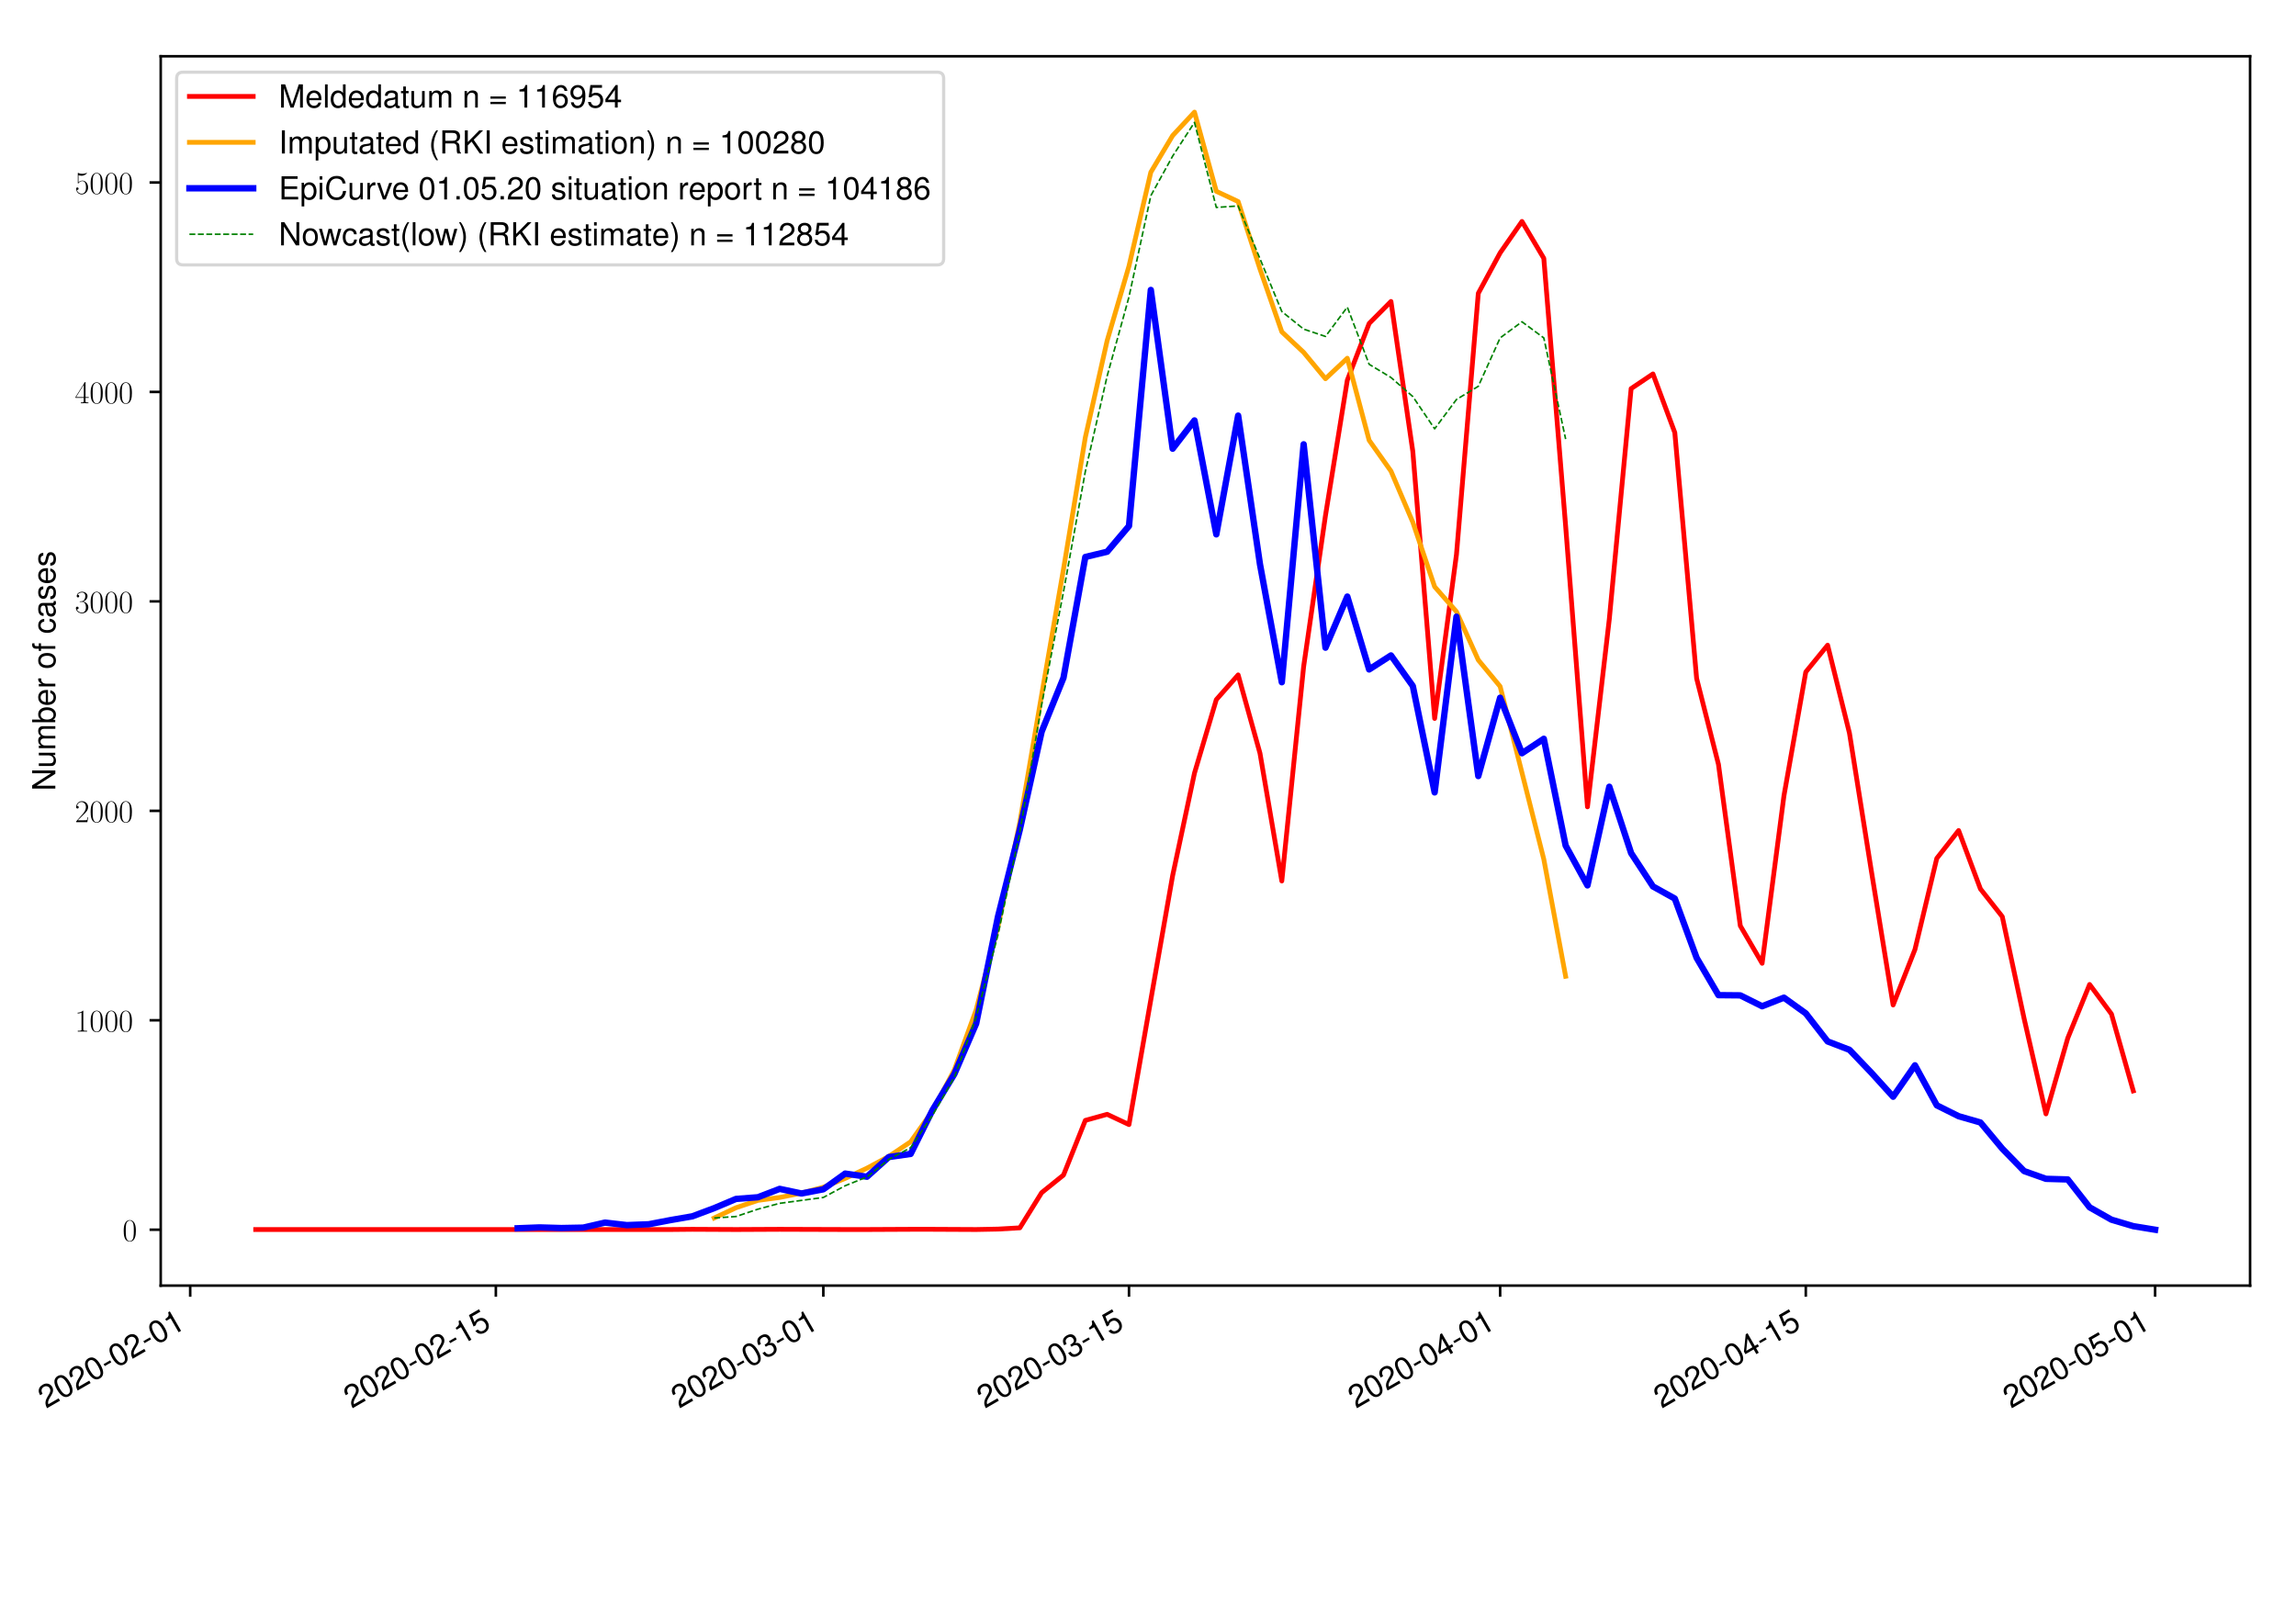 <?xml version="1.0" encoding="utf-8" standalone="no"?>
<!DOCTYPE svg PUBLIC "-//W3C//DTD SVG 1.1//EN"
  "http://www.w3.org/Graphics/SVG/1.1/DTD/svg11.dtd">
<!-- Created with matplotlib (https://matplotlib.org/) -->
<svg height="504pt" version="1.1" viewBox="0 0 720 504" width="720pt" xmlns="http://www.w3.org/2000/svg" xmlns:xlink="http://www.w3.org/1999/xlink">
 <defs>
  <style type="text/css">
*{stroke-linecap:butt;stroke-linejoin:round;}
  </style>
 </defs>
 <g id="figure_1">
  <g id="patch_1">
   <path d="M 0 504 
L 720 504 
L 720 0 
L 0 0 
z
" style="fill:#ffffff;"/>
  </g>
  <g id="axes_1">
   <g id="patch_2">
    <path d="M 50.4 403.2 
L 705.6 403.2 
L 705.6 17.64 
L 50.4 17.64 
z
" style="fill:#ffffff;"/>
   </g>
   <g id="matplotlib.axis_1">
    <g id="xtick_1">
     <g id="line2d_1">
      <defs>
       <path d="M 0 0 
L 0 3.5 
" id="m56c9449dfb" style="stroke:#000000;stroke-width:0.8;"/>
      </defs>
      <g>
       <use style="stroke:#000000;stroke-width:0.8;" x="59.643" xlink:href="#m56c9449dfb" y="403.2"/>
      </g>
     </g>
     <g id="text_1">
      <!-- 2020-02-01 -->
      <defs>
       <path d="M 50.594 8.688 
L 13.297 8.688 
C 14.203 14.5 17.406 18.203 26.094 23.328 
L 36.094 28.734 
C 46 34.141 51.094 41.453 51.094 50.172 
C 51.094 56.078 48.703 61.594 44.5 65.391 
C 40.297 69.188 35.094 71 28.406 71 
C 19.406 71 12.703 67.797 8.797 61.797 
C 6.297 57.984 5.203 53.578 5 46.359 
L 13.797 46.359 
C 14.094 51.172 14.703 54.078 15.906 56.375 
C 18.203 60.688 22.797 63.297 28.094 63.297 
C 36.094 63.297 42.094 57.578 42.094 49.969 
C 42.094 44.359 38.797 39.547 32.5 35.938 
L 23.297 30.734 
C 8.5 22.312 4.203 15.609 3.406 0 
L 50.594 0 
z
" id="Nimbus_Sans_L_Regular-50"/>
       <path d="M 27.5 71 
C 20.906 71 14.906 68.094 11.203 63.188 
C 6.594 57.016 4.297 47.547 4.297 34.484 
C 4.297 10.672 12.297 -2 27.5 -2 
C 42.5 -2 50.703 10.672 50.703 33.891 
C 50.703 47.641 48.5 56.812 43.797 63.188 
C 40.094 68.188 34.203 71 27.5 71 
z
M 27.5 63.188 
C 37 63.188 41.703 53.625 41.703 34.688 
C 41.703 14.656 37.094 5.297 27.297 5.297 
C 18 5.297 13.297 15.062 13.297 34.391 
C 13.297 53.719 18 63.188 27.5 63.188 
z
" id="Nimbus_Sans_L_Regular-48"/>
       <path d="M 28.406 31.188 
L 4.594 31.188 
L 4.594 24 
L 28.406 24 
z
" id="Nimbus_Sans_L_Regular-45"/>
       <path d="M 25.906 50.5 
L 25.906 0 
L 34.703 0 
L 34.703 70.891 
L 28.906 70.891 
C 25.797 60 23.797 58.5 10.203 56.797 
L 10.203 50.5 
z
" id="Nimbus_Sans_L_Regular-49"/>
      </defs>
      <g transform="translate(14.459 441.822)rotate(-30)scale(0.1 -0.1)">
       <use transform="scale(0.996)" xlink:href="#Nimbus_Sans_L_Regular-50"/>
       <use transform="translate(55.392 0)scale(0.996)" xlink:href="#Nimbus_Sans_L_Regular-48"/>
       <use transform="translate(110.783 0)scale(0.996)" xlink:href="#Nimbus_Sans_L_Regular-50"/>
       <use transform="translate(166.175 0)scale(0.996)" xlink:href="#Nimbus_Sans_L_Regular-48"/>
       <use transform="translate(221.567 0)scale(0.996)" xlink:href="#Nimbus_Sans_L_Regular-45"/>
       <use transform="translate(254.742 0)scale(0.996)" xlink:href="#Nimbus_Sans_L_Regular-48"/>
       <use transform="translate(310.134 0)scale(0.996)" xlink:href="#Nimbus_Sans_L_Regular-50"/>
       <use transform="translate(365.525 0)scale(0.996)" xlink:href="#Nimbus_Sans_L_Regular-45"/>
       <use transform="translate(398.701 0)scale(0.996)" xlink:href="#Nimbus_Sans_L_Regular-48"/>
       <use transform="translate(454.092 0)scale(0.996)" xlink:href="#Nimbus_Sans_L_Regular-49"/>
      </g>
     </g>
    </g>
    <g id="xtick_2">
     <g id="line2d_2">
      <g>
       <use style="stroke:#000000;stroke-width:0.8;" x="155.492" xlink:href="#m56c9449dfb" y="403.2"/>
      </g>
     </g>
     <g id="text_2">
      <!-- 2020-02-15 -->
      <defs>
       <path d="M 47.594 71 
L 11 71 
L 5.703 32.438 
L 13.797 32.438 
C 17.906 37.297 21.297 39 26.797 39 
C 36.297 39 42.297 32.531 42.297 22.094 
C 42.297 11.953 36.406 5.797 26.797 5.797 
C 19.094 5.797 14.406 9.672 12.297 17.625 
L 3.5 17.625 
C 4.703 11.859 5.703 9.078 7.797 6.484 
C 11.797 1.094 19 -2 27 -2 
C 41.297 -2 51.297 8.375 51.297 23.281 
C 51.297 37.203 42 46.797 28.406 46.797 
C 23.406 46.797 19.406 45.5 15.297 42.5 
L 18.094 62.297 
L 47.594 62.297 
z
" id="Nimbus_Sans_L_Regular-53"/>
      </defs>
      <g transform="translate(110.309 441.822)rotate(-30)scale(0.1 -0.1)">
       <use transform="scale(0.996)" xlink:href="#Nimbus_Sans_L_Regular-50"/>
       <use transform="translate(55.392 0)scale(0.996)" xlink:href="#Nimbus_Sans_L_Regular-48"/>
       <use transform="translate(110.783 0)scale(0.996)" xlink:href="#Nimbus_Sans_L_Regular-50"/>
       <use transform="translate(166.175 0)scale(0.996)" xlink:href="#Nimbus_Sans_L_Regular-48"/>
       <use transform="translate(221.567 0)scale(0.996)" xlink:href="#Nimbus_Sans_L_Regular-45"/>
       <use transform="translate(254.742 0)scale(0.996)" xlink:href="#Nimbus_Sans_L_Regular-48"/>
       <use transform="translate(310.134 0)scale(0.996)" xlink:href="#Nimbus_Sans_L_Regular-50"/>
       <use transform="translate(365.525 0)scale(0.996)" xlink:href="#Nimbus_Sans_L_Regular-45"/>
       <use transform="translate(398.701 0)scale(0.996)" xlink:href="#Nimbus_Sans_L_Regular-49"/>
       <use transform="translate(454.092 0)scale(0.996)" xlink:href="#Nimbus_Sans_L_Regular-53"/>
      </g>
     </g>
    </g>
    <g id="xtick_3">
     <g id="line2d_3">
      <g>
       <use style="stroke:#000000;stroke-width:0.8;" x="258.188" xlink:href="#m56c9449dfb" y="403.2"/>
      </g>
     </g>
     <g id="text_3">
      <!-- 2020-03-01 -->
      <defs>
       <path d="M 22.094 32.703 
L 23.203 32.703 
L 26.906 32.797 
C 36.594 32.797 41.594 28.422 41.594 19.938 
C 41.594 11.078 36.094 5.797 26.906 5.797 
C 17.297 5.797 12.594 10.578 12 20.844 
L 3.203 20.844 
C 3.594 15.156 4.594 11.469 6.297 8.281 
C 9.906 1.5 16.906 -2 26.594 -2 
C 41.203 -2 50.594 6.688 50.594 20.047 
C 50.594 29.016 47.094 34 38.594 36.891 
C 45.203 39.469 48.5 44.453 48.5 51.531 
C 48.5 63.688 40.406 71 26.906 71 
C 12.594 71 5 63.188 4.703 48.141 
L 13.5 48.141 
C 13.594 52.438 14 54.828 15.094 57.016 
C 17.094 60.906 21.5 63.297 27 63.297 
C 34.797 63.297 39.5 58.703 39.5 51.234 
C 39.5 46.25 37.703 43.266 33.797 41.672 
C 31.406 40.672 28.297 40.266 22.094 40.172 
z
" id="Nimbus_Sans_L_Regular-51"/>
      </defs>
      <g transform="translate(213.005 441.822)rotate(-30)scale(0.1 -0.1)">
       <use transform="scale(0.996)" xlink:href="#Nimbus_Sans_L_Regular-50"/>
       <use transform="translate(55.392 0)scale(0.996)" xlink:href="#Nimbus_Sans_L_Regular-48"/>
       <use transform="translate(110.783 0)scale(0.996)" xlink:href="#Nimbus_Sans_L_Regular-50"/>
       <use transform="translate(166.175 0)scale(0.996)" xlink:href="#Nimbus_Sans_L_Regular-48"/>
       <use transform="translate(221.567 0)scale(0.996)" xlink:href="#Nimbus_Sans_L_Regular-45"/>
       <use transform="translate(254.742 0)scale(0.996)" xlink:href="#Nimbus_Sans_L_Regular-48"/>
       <use transform="translate(310.134 0)scale(0.996)" xlink:href="#Nimbus_Sans_L_Regular-51"/>
       <use transform="translate(365.525 0)scale(0.996)" xlink:href="#Nimbus_Sans_L_Regular-45"/>
       <use transform="translate(398.701 0)scale(0.996)" xlink:href="#Nimbus_Sans_L_Regular-48"/>
       <use transform="translate(454.092 0)scale(0.996)" xlink:href="#Nimbus_Sans_L_Regular-49"/>
      </g>
     </g>
    </g>
    <g id="xtick_4">
     <g id="line2d_4">
      <g>
       <use style="stroke:#000000;stroke-width:0.8;" x="354.038" xlink:href="#m56c9449dfb" y="403.2"/>
      </g>
     </g>
     <g id="text_4">
      <!-- 2020-03-15 -->
      <g transform="translate(308.854 441.822)rotate(-30)scale(0.1 -0.1)">
       <use transform="scale(0.996)" xlink:href="#Nimbus_Sans_L_Regular-50"/>
       <use transform="translate(55.392 0)scale(0.996)" xlink:href="#Nimbus_Sans_L_Regular-48"/>
       <use transform="translate(110.783 0)scale(0.996)" xlink:href="#Nimbus_Sans_L_Regular-50"/>
       <use transform="translate(166.175 0)scale(0.996)" xlink:href="#Nimbus_Sans_L_Regular-48"/>
       <use transform="translate(221.567 0)scale(0.996)" xlink:href="#Nimbus_Sans_L_Regular-45"/>
       <use transform="translate(254.742 0)scale(0.996)" xlink:href="#Nimbus_Sans_L_Regular-48"/>
       <use transform="translate(310.134 0)scale(0.996)" xlink:href="#Nimbus_Sans_L_Regular-51"/>
       <use transform="translate(365.525 0)scale(0.996)" xlink:href="#Nimbus_Sans_L_Regular-45"/>
       <use transform="translate(398.701 0)scale(0.996)" xlink:href="#Nimbus_Sans_L_Regular-49"/>
       <use transform="translate(454.092 0)scale(0.996)" xlink:href="#Nimbus_Sans_L_Regular-53"/>
      </g>
     </g>
    </g>
    <g id="xtick_5">
     <g id="line2d_5">
      <g>
       <use style="stroke:#000000;stroke-width:0.8;" x="470.426" xlink:href="#m56c9449dfb" y="403.2"/>
      </g>
     </g>
     <g id="text_5">
      <!-- 2020-04-01 -->
      <defs>
       <path d="M 32.703 17 
L 32.703 0 
L 41.5 0 
L 41.5 17 
L 52 17 
L 52 24.891 
L 41.5 24.891 
L 41.5 70.891 
L 35 70.891 
L 2.797 26.297 
L 2.797 17 
z
M 32.703 24.891 
L 10.5 24.891 
L 32.703 55.891 
z
" id="Nimbus_Sans_L_Regular-52"/>
      </defs>
      <g transform="translate(425.243 441.822)rotate(-30)scale(0.1 -0.1)">
       <use transform="scale(0.996)" xlink:href="#Nimbus_Sans_L_Regular-50"/>
       <use transform="translate(55.392 0)scale(0.996)" xlink:href="#Nimbus_Sans_L_Regular-48"/>
       <use transform="translate(110.783 0)scale(0.996)" xlink:href="#Nimbus_Sans_L_Regular-50"/>
       <use transform="translate(166.175 0)scale(0.996)" xlink:href="#Nimbus_Sans_L_Regular-48"/>
       <use transform="translate(221.567 0)scale(0.996)" xlink:href="#Nimbus_Sans_L_Regular-45"/>
       <use transform="translate(254.742 0)scale(0.996)" xlink:href="#Nimbus_Sans_L_Regular-48"/>
       <use transform="translate(310.134 0)scale(0.996)" xlink:href="#Nimbus_Sans_L_Regular-52"/>
       <use transform="translate(365.525 0)scale(0.996)" xlink:href="#Nimbus_Sans_L_Regular-45"/>
       <use transform="translate(398.701 0)scale(0.996)" xlink:href="#Nimbus_Sans_L_Regular-48"/>
       <use transform="translate(454.092 0)scale(0.996)" xlink:href="#Nimbus_Sans_L_Regular-49"/>
      </g>
     </g>
    </g>
    <g id="xtick_6">
     <g id="line2d_6">
      <g>
       <use style="stroke:#000000;stroke-width:0.8;" x="566.276" xlink:href="#m56c9449dfb" y="403.2"/>
      </g>
     </g>
     <g id="text_6">
      <!-- 2020-04-15 -->
      <g transform="translate(521.092 441.822)rotate(-30)scale(0.1 -0.1)">
       <use transform="scale(0.996)" xlink:href="#Nimbus_Sans_L_Regular-50"/>
       <use transform="translate(55.392 0)scale(0.996)" xlink:href="#Nimbus_Sans_L_Regular-48"/>
       <use transform="translate(110.783 0)scale(0.996)" xlink:href="#Nimbus_Sans_L_Regular-50"/>
       <use transform="translate(166.175 0)scale(0.996)" xlink:href="#Nimbus_Sans_L_Regular-48"/>
       <use transform="translate(221.567 0)scale(0.996)" xlink:href="#Nimbus_Sans_L_Regular-45"/>
       <use transform="translate(254.742 0)scale(0.996)" xlink:href="#Nimbus_Sans_L_Regular-48"/>
       <use transform="translate(310.134 0)scale(0.996)" xlink:href="#Nimbus_Sans_L_Regular-52"/>
       <use transform="translate(365.525 0)scale(0.996)" xlink:href="#Nimbus_Sans_L_Regular-45"/>
       <use transform="translate(398.701 0)scale(0.996)" xlink:href="#Nimbus_Sans_L_Regular-49"/>
       <use transform="translate(454.092 0)scale(0.996)" xlink:href="#Nimbus_Sans_L_Regular-53"/>
      </g>
     </g>
    </g>
    <g id="xtick_7">
     <g id="line2d_7">
      <g>
       <use style="stroke:#000000;stroke-width:0.8;" x="675.818" xlink:href="#m56c9449dfb" y="403.2"/>
      </g>
     </g>
     <g id="text_7">
      <!-- 2020-05-01 -->
      <g transform="translate(630.635 441.822)rotate(-30)scale(0.1 -0.1)">
       <use transform="scale(0.996)" xlink:href="#Nimbus_Sans_L_Regular-50"/>
       <use transform="translate(55.392 0)scale(0.996)" xlink:href="#Nimbus_Sans_L_Regular-48"/>
       <use transform="translate(110.783 0)scale(0.996)" xlink:href="#Nimbus_Sans_L_Regular-50"/>
       <use transform="translate(166.175 0)scale(0.996)" xlink:href="#Nimbus_Sans_L_Regular-48"/>
       <use transform="translate(221.567 0)scale(0.996)" xlink:href="#Nimbus_Sans_L_Regular-45"/>
       <use transform="translate(254.742 0)scale(0.996)" xlink:href="#Nimbus_Sans_L_Regular-48"/>
       <use transform="translate(310.134 0)scale(0.996)" xlink:href="#Nimbus_Sans_L_Regular-53"/>
       <use transform="translate(365.525 0)scale(0.996)" xlink:href="#Nimbus_Sans_L_Regular-45"/>
       <use transform="translate(398.701 0)scale(0.996)" xlink:href="#Nimbus_Sans_L_Regular-48"/>
       <use transform="translate(454.092 0)scale(0.996)" xlink:href="#Nimbus_Sans_L_Regular-49"/>
      </g>
     </g>
    </g>
   </g>
   <g id="matplotlib.axis_2">
    <g id="ytick_1">
     <g id="line2d_8">
      <defs>
       <path d="M 0 0 
L -3.5 0 
" id="m2cce83b7e2" style="stroke:#000000;stroke-width:0.8;"/>
      </defs>
      <g>
       <use style="stroke:#000000;stroke-width:0.8;" x="50.4" xlink:href="#m2cce83b7e2" y="385.675"/>
      </g>
     </g>
     <g id="text_8">
      <!-- $0$ -->
      <defs>
       <path d="M 42 31.844 
C 42 37.969 41.906 48.422 37.703 56.453 
C 34 63.484 28.094 66 22.906 66 
C 18.094 66 12 63.781 8.203 56.562 
C 4.203 49.016 3.797 39.672 3.797 31.844 
C 3.797 26.109 3.906 17.375 7 9.734 
C 11.297 -0.609 19 -2 22.906 -2 
C 27.5 -2 34.5 -0.109 38.594 9.438 
C 41.594 16.375 42 24.5 42 31.844 
z
M 22.906 -0.406 
C 16.5 -0.406 12.703 5.125 11.297 12.75 
C 10.203 18.688 10.203 27.328 10.203 32.953 
C 10.203 40.688 10.203 47.109 11.5 53.234 
C 13.406 61.781 19 64.391 22.906 64.391 
C 27 64.391 32.297 61.672 34.203 53.438 
C 35.5 47.719 35.594 40.984 35.594 32.953 
C 35.594 26.422 35.594 18.375 34.406 12.453 
C 32.297 1.5 26.406 -0.406 22.906 -0.406 
z
" id="CMR17-48"/>
      </defs>
      <g transform="translate(38.419 389.224)scale(0.1 -0.1)">
       <use transform="scale(0.996)" xlink:href="#CMR17-48"/>
      </g>
     </g>
    </g>
    <g id="ytick_2">
     <g id="line2d_9">
      <g>
       <use style="stroke:#000000;stroke-width:0.8;" x="50.4" xlink:href="#m2cce83b7e2" y="319.987"/>
      </g>
     </g>
     <g id="text_9">
      <!-- $1000$ -->
      <defs>
       <path d="M 26.594 63.797 
C 26.594 65.891 26.5 66 25.094 66 
C 21.203 61.359 15.297 59.891 9.703 59.688 
C 9.406 59.688 8.906 59.688 8.797 59.5 
C 8.703 59.297 8.703 59.094 8.703 57 
C 11.797 57 17 57.594 21 59.984 
L 21 7.297 
C 21 3.797 20.797 2.594 12.203 2.594 
L 9.203 2.594 
L 9.203 0 
C 14 0.094 19 0.188 23.797 0.188 
C 28.594 0.188 33.594 0.094 38.406 0 
L 38.406 2.594 
L 35.406 2.594 
C 26.797 2.594 26.594 3.688 26.594 7.297 
z
" id="CMR17-49"/>
      </defs>
      <g transform="translate(23.475 323.536)scale(0.1 -0.1)">
       <use transform="scale(0.996)" xlink:href="#CMR17-49"/>
       <use transform="translate(45.69 0)scale(0.996)" xlink:href="#CMR17-48"/>
       <use transform="translate(91.381 0)scale(0.996)" xlink:href="#CMR17-48"/>
       <use transform="translate(137.071 0)scale(0.996)" xlink:href="#CMR17-48"/>
      </g>
     </g>
    </g>
    <g id="ytick_3">
     <g id="line2d_10">
      <g>
       <use style="stroke:#000000;stroke-width:0.8;" x="50.4" xlink:href="#m2cce83b7e2" y="254.299"/>
      </g>
     </g>
     <g id="text_10">
      <!-- $2000$ -->
      <defs>
       <path d="M 41.703 15.469 
L 39.906 15.469 
C 38.906 8.391 38.094 7.188 37.703 6.594 
C 37.203 5.797 30 5.797 28.594 5.797 
L 9.406 5.797 
C 13 9.688 20 16.766 28.5 24.938 
C 34.594 30.719 41.703 37.5 41.703 47.391 
C 41.703 59.188 32.297 66 21.797 66 
C 10.797 66 4.094 56.297 4.094 47.297 
C 4.094 43.391 7 42.891 8.203 42.891 
C 9.203 42.891 12.203 43.484 12.203 46.984 
C 12.203 50.094 9.594 51 8.203 51 
C 7.594 51 7 50.891 6.594 50.688 
C 8.5 59.188 14.297 63.391 20.406 63.391 
C 29.094 63.391 34.797 56.5 34.797 47.391 
C 34.797 38.703 29.703 31.219 24 24.734 
L 4.094 2.297 
L 4.094 0 
L 39.297 0 
z
" id="CMR17-50"/>
      </defs>
      <g transform="translate(23.475 257.848)scale(0.1 -0.1)">
       <use transform="scale(0.996)" xlink:href="#CMR17-50"/>
       <use transform="translate(45.69 0)scale(0.996)" xlink:href="#CMR17-48"/>
       <use transform="translate(91.381 0)scale(0.996)" xlink:href="#CMR17-48"/>
       <use transform="translate(137.071 0)scale(0.996)" xlink:href="#CMR17-48"/>
      </g>
     </g>
    </g>
    <g id="ytick_4">
     <g id="line2d_11">
      <g>
       <use style="stroke:#000000;stroke-width:0.8;" x="50.4" xlink:href="#m2cce83b7e2" y="188.612"/>
      </g>
     </g>
     <g id="text_11">
      <!-- $3000$ -->
      <defs>
       <path d="M 22.094 34 
C 31 34 34.906 26.141 34.906 17.094 
C 34.906 5.031 28.5 0.391 22.703 0.391 
C 17.406 0.391 8.797 3.016 6.094 10.797 
C 6.594 10.594 7.094 10.594 7.594 10.594 
C 10 10.594 11.797 12.188 11.797 14.797 
C 11.797 17.688 9.594 19 7.594 19 
C 5.906 19 3.297 18.188 3.297 14.484 
C 3.297 5.234 12.297 -2 22.906 -2 
C 34 -2 42.5 6.75 42.5 16.984 
C 42.5 26.844 34.5 34 25 35.094 
C 32.594 36.672 39.906 43.375 39.906 52.391 
C 39.906 60.25 32 66 23 66 
C 13.906 66 5.906 60.344 5.906 52.297 
C 5.906 48.797 8.5 48.188 9.797 48.188 
C 11.906 48.188 13.703 49.484 13.703 52.094 
C 13.703 54.688 11.906 56 9.797 56 
C 9.406 56 8.906 56 8.5 55.797 
C 11.406 62.484 19.297 63.688 22.797 63.688 
C 26.297 63.688 32.906 61.969 32.906 52.297 
C 32.906 49.484 32.5 44.547 29.094 40.219 
C 26.094 36.391 22.703 36.188 19.406 35.891 
C 18.906 35.891 16.594 35.688 16.203 35.688 
C 15.5 35.594 15.094 35.5 15.094 34.797 
C 15.094 34.094 15.203 34 17.203 34 
z
" id="CMR17-51"/>
      </defs>
      <g transform="translate(23.475 192.161)scale(0.1 -0.1)">
       <use transform="scale(0.996)" xlink:href="#CMR17-51"/>
       <use transform="translate(45.69 0)scale(0.996)" xlink:href="#CMR17-48"/>
       <use transform="translate(91.381 0)scale(0.996)" xlink:href="#CMR17-48"/>
       <use transform="translate(137.071 0)scale(0.996)" xlink:href="#CMR17-48"/>
      </g>
     </g>
    </g>
    <g id="ytick_5">
     <g id="line2d_12">
      <g>
       <use style="stroke:#000000;stroke-width:0.8;" x="50.4" xlink:href="#m2cce83b7e2" y="122.924"/>
      </g>
     </g>
     <g id="text_12">
      <!-- $4000$ -->
      <defs>
       <path d="M 33.594 64.797 
C 33.594 66.891 33.5 67 31.703 67 
L 2 19.594 
L 2 17 
L 27.797 17 
L 27.797 7.188 
C 27.797 3.594 27.594 2.594 20.594 2.594 
L 18.703 2.594 
L 18.703 0 
C 21.906 0.188 27.297 0.188 30.703 0.188 
C 34.094 0.188 39.5 0.188 42.703 0 
L 42.703 2.594 
L 40.797 2.594 
C 33.797 2.594 33.594 3.594 33.594 7.188 
L 33.594 17 
L 43.797 17 
L 43.797 19.594 
L 33.594 19.594 
z
M 28.094 58.172 
L 28.094 19.594 
L 4 19.594 
z
" id="CMR17-52"/>
      </defs>
      <g transform="translate(23.475 126.473)scale(0.1 -0.1)">
       <use transform="scale(0.996)" xlink:href="#CMR17-52"/>
       <use transform="translate(45.69 0)scale(0.996)" xlink:href="#CMR17-48"/>
       <use transform="translate(91.381 0)scale(0.996)" xlink:href="#CMR17-48"/>
       <use transform="translate(137.071 0)scale(0.996)" xlink:href="#CMR17-48"/>
      </g>
     </g>
    </g>
    <g id="ytick_6">
     <g id="line2d_13">
      <g>
       <use style="stroke:#000000;stroke-width:0.8;" x="50.4" xlink:href="#m2cce83b7e2" y="57.236"/>
      </g>
     </g>
     <g id="text_13">
      <!-- $5000$ -->
      <defs>
       <path d="M 11.406 58.594 
C 12.406 58.188 16.5 56.891 20.703 56.891 
C 30 56.891 35.094 61.891 38 64.688 
C 38 65.484 38 66 37.406 66 
C 37.297 66 37.094 66 36.297 65.594 
C 32.797 64.094 28.703 63 23.703 63 
C 20.703 63 16.203 63.359 11.297 65.484 
C 10.203 66 10 66 9.906 66 
C 9.406 66 9.297 65.891 9.297 63.906 
L 9.297 34.859 
C 9.297 33.016 9.297 32.5 10.297 32.5 
C 10.797 32.5 11 32.703 11.5 33.422 
C 14.703 38.047 19.094 40 24.094 40 
C 27.594 40 35.094 37.734 35.094 20.203 
C 35.094 16.984 35.094 11.188 32.094 6.594 
C 29.594 2.484 25.703 0.391 21.406 0.391 
C 14.797 0.391 8.094 4.984 6.297 12.688 
C 6.703 12.594 7.5 12.391 7.906 12.391 
C 9.203 12.391 11.703 13.094 11.703 16.188 
C 11.703 18.891 9.797 20 7.906 20 
C 5.594 20 4.094 18.594 4.094 15.797 
C 4.094 7.094 11 -2 21.594 -2 
C 31.906 -2 41.703 6.891 41.703 19.797 
C 41.703 32.094 33.906 41.594 24.203 41.594 
C 19.094 41.594 14.797 39.688 11.406 36 
z
" id="CMR17-53"/>
      </defs>
      <g transform="translate(23.475 60.786)scale(0.1 -0.1)">
       <use transform="scale(0.996)" xlink:href="#CMR17-53"/>
       <use transform="translate(45.69 0)scale(0.996)" xlink:href="#CMR17-48"/>
       <use transform="translate(91.381 0)scale(0.996)" xlink:href="#CMR17-48"/>
       <use transform="translate(137.071 0)scale(0.996)" xlink:href="#CMR17-48"/>
      </g>
     </g>
    </g>
    <g id="text_14">
     <!-- Number of cases -->
     <defs>
      <path d="M 64.594 73 
L 55.797 73 
L 55.797 13.312 
L 17.703 73 
L 7.594 73 
L 7.594 0 
L 16.406 0 
L 16.406 59.172 
L 54.094 0 
L 64.594 0 
z
" id="Nimbus_Sans_L_Regular-78"/>
      <path d="M 48.203 0.297 
L 48.203 52 
L 39.906 52 
L 39.906 22.719 
C 39.906 12.188 34.297 5.297 25.594 5.297 
C 19 5.297 14.797 9.234 14.797 15.438 
L 14.797 52 
L 6.5 52 
L 6.5 12.188 
C 6.5 3.594 13 -2 23.203 -2 
C 30.906 -2 35.797 0.688 40.703 7.562 
L 40.703 0.297 
z
" id="Nimbus_Sans_L_Regular-117"/>
      <path d="M 7 52 
L 7 0 
L 15.406 0 
L 15.406 32.641 
C 15.406 40.578 20.906 46.688 27.703 46.688 
C 33.906 46.688 37.406 42.875 37.406 36.172 
L 37.406 0 
L 45.797 0 
L 45.797 32.953 
C 45.797 40.578 51.297 46.688 58.094 46.688 
C 64.203 46.688 67.797 42.781 67.797 36.172 
L 67.797 0 
L 76.203 0 
L 76.203 39.375 
C 76.203 48.797 70.797 54 61 54 
C 54 54 49.797 51.891 44.906 45.984 
C 41.797 51.594 37.594 54 30.797 54 
C 23.797 54 19.203 51.391 14.703 45.094 
L 14.703 52 
z
" id="Nimbus_Sans_L_Regular-109"/>
      <path d="M 5.406 73 
L 5.406 0.297 
L 12.906 0.297 
L 12.906 6.984 
C 16.906 0.891 22.203 -2 29.5 -2 
C 43.297 -2 52.297 9.281 52.297 26.594 
C 52.297 43.5 43.703 54 29.906 54 
C 22.703 54 17.594 51.297 13.703 45.391 
L 13.703 73 
z
M 28.297 46.188 
C 37.594 46.188 43.594 38.125 43.594 25.688 
C 43.594 13.859 37.406 5.797 28.297 5.797 
C 19.5 5.797 13.703 13.75 13.703 25.984 
C 13.703 38.234 19.5 46.188 28.297 46.188 
z
" id="Nimbus_Sans_L_Regular-98"/>
      <path d="M 51.297 23.188 
C 51.297 31.219 50.703 36.109 49.203 40.078 
C 45.797 48.797 37.797 54 28 54 
C 13.406 54 4 42.719 4 25.297 
C 4 8.516 13.094 -2 27.797 -2 
C 39.797 -2 48.094 4.797 50.203 15.906 
L 41.797 15.906 
C 39.5 9.188 34.797 5.688 28.094 5.688 
C 22.797 5.688 18.297 8.031 15.5 12.297 
C 13.5 15.219 12.797 18.141 12.703 23.188 
z
M 12.906 30 
C 13.594 39.875 19.5 46.297 27.906 46.297 
C 36.094 46.297 42.406 39.359 42.406 30.609 
C 42.406 30.406 42.406 30.203 42.297 30 
z
" id="Nimbus_Sans_L_Regular-101"/>
      <path d="M 6.906 52 
L 6.906 0 
L 15.297 0 
L 15.297 26.984 
C 15.297 34.422 17.203 39.281 21.203 42.156 
C 23.797 44.047 26.297 44.641 32.094 44.734 
L 32.094 53.188 
C 30.703 53.891 30 54 28.906 54 
C 23.5 54 19.406 50.797 14.594 42.969 
L 14.594 52 
z
" id="Nimbus_Sans_L_Regular-114"/>
      <path d="M 27.203 54 
C 12.5 54 3.594 43.5 3.594 25.984 
C 3.594 8.484 12.406 -2 27.297 -2 
C 42 -2 51 8.484 51 25.594 
C 51 43.609 42.297 54 27.203 54 
z
M 27.297 46.297 
C 36.703 46.297 42.297 38.625 42.297 25.688 
C 42.297 13.453 36.5 5.688 27.297 5.688 
C 18 5.688 12.297 13.359 12.297 25.984 
C 12.297 38.531 18 46.297 27.297 46.297 
z
" id="Nimbus_Sans_L_Regular-111"/>
      <path d="M 25.797 52 
L 17.094 52 
L 17.094 60.312 
C 17.094 63.859 19.094 65.688 22.906 65.688 
C 23.594 65.688 23.906 65.688 25.797 65.594 
L 25.797 72.484 
C 23.906 72.891 22.797 73 21.094 73 
C 13.406 73 8.797 68.594 8.797 61.016 
L 8.797 52 
L 1.797 52 
L 1.797 45.188 
L 8.797 45.188 
L 8.797 0 
L 17.094 0 
L 17.094 45.188 
L 25.797 45.188 
z
" id="Nimbus_Sans_L_Regular-102"/>
      <path d="M 47.094 34.953 
C 46.703 40.016 45.594 43.297 43.594 46.188 
C 40 51.094 33.703 54 26.406 54 
C 12.297 54 3.094 42.812 3.094 25.5 
C 3.094 8.672 12.094 -2 26.297 -2 
C 38.797 -2 46.703 5.5 47.703 18.234 
L 39.297 18.234 
C 37.906 9.875 33.594 5.688 26.5 5.688 
C 17.297 5.688 11.797 13.156 11.797 25.5 
C 11.797 38.531 17.203 46.297 26.297 46.297 
C 33.297 46.297 37.703 42.203 38.703 34.953 
z
" id="Nimbus_Sans_L_Regular-99"/>
      <path d="M 53.5 5.188 
C 52.594 5 52.203 5 51.703 5 
C 48.797 5 47.203 6.484 47.203 9.078 
L 47.203 39.719 
C 47.203 48.984 40.406 54 27.5 54 
C 19.906 54 13.594 51.797 10.094 47.891 
C 7.703 45.203 6.703 42.219 6.5 37.031 
L 14.906 37.031 
C 15.594 43.406 19.406 46.297 27.203 46.297 
C 34.703 46.297 38.906 43.5 38.906 38.531 
L 38.906 36.344 
C 38.906 32.859 36.797 31.359 30.203 30.562 
C 18.406 29.078 16.594 28.672 13.406 27.391 
C 7.297 24.891 4.203 20.219 4.203 13.453 
C 4.203 4 10.797 -2 21.406 -2 
C 28 -2 33.297 0.297 39.203 5.688 
C 39.797 0.391 42.406 -2 47.797 -2 
C 49.5 -2 50.797 -1.812 53.5 -1.109 
z
M 38.906 16.734 
C 38.906 13.953 38.094 12.266 35.594 9.969 
C 32.203 6.891 28.094 5.297 23.203 5.297 
C 16.703 5.297 12.906 8.375 12.906 13.656 
C 12.906 19.125 16.594 21.906 25.5 23.203 
C 34.297 24.406 36.094 24.797 38.906 26.094 
z
" id="Nimbus_Sans_L_Regular-97"/>
      <path d="M 43.797 37.938 
C 43.703 48.188 36.906 54 24.797 54 
C 12.594 54 4.703 47.688 4.703 38.031 
C 4.703 29.875 8.906 25.984 21.297 23 
L 29.094 21.109 
C 34.906 19.719 37.203 17.641 37.203 13.859 
C 37.203 8.969 32.297 5.688 25 5.688 
C 20.5 5.688 16.703 6.984 14.594 9.172 
C 13.297 10.672 12.703 12.156 12.203 15.844 
L 3.406 15.844 
C 3.797 3.797 10.594 -2 24.297 -2 
C 37.5 -2 45.906 4.5 45.906 14.547 
C 45.906 22.312 41.5 26.594 31.094 29.078 
L 23.094 30.969 
C 16.297 32.562 13.406 34.75 13.406 38.422 
C 13.406 43.203 17.703 46.297 24.5 46.297 
C 31.203 46.297 34.797 43.406 35 37.938 
z
" id="Nimbus_Sans_L_Regular-115"/>
     </defs>
     <g transform="translate(17.353 248.068)rotate(-90)scale(0.1 -0.1)">
      <use transform="scale(0.996)" xlink:href="#Nimbus_Sans_L_Regular-78"/>
      <use transform="translate(71.93 0)scale(0.996)" xlink:href="#Nimbus_Sans_L_Regular-117"/>
      <use transform="translate(127.322 0)scale(0.996)" xlink:href="#Nimbus_Sans_L_Regular-109"/>
      <use transform="translate(210.31 0)scale(0.996)" xlink:href="#Nimbus_Sans_L_Regular-98"/>
      <use transform="translate(265.702 0)scale(0.996)" xlink:href="#Nimbus_Sans_L_Regular-101"/>
      <use transform="translate(321.093 0)scale(0.996)" xlink:href="#Nimbus_Sans_L_Regular-114"/>
      <use transform="translate(381.964 0)scale(0.996)" xlink:href="#Nimbus_Sans_L_Regular-111"/>
      <use transform="translate(437.356 0)scale(0.996)" xlink:href="#Nimbus_Sans_L_Regular-102"/>
      <use transform="translate(492.746 0)scale(0.996)" xlink:href="#Nimbus_Sans_L_Regular-99"/>
      <use transform="translate(542.559 0)scale(0.996)" xlink:href="#Nimbus_Sans_L_Regular-97"/>
      <use transform="translate(597.951 0)scale(0.996)" xlink:href="#Nimbus_Sans_L_Regular-115"/>
      <use transform="translate(647.764 0)scale(0.996)" xlink:href="#Nimbus_Sans_L_Regular-101"/>
      <use transform="translate(703.156 0)scale(0.996)" xlink:href="#Nimbus_Sans_L_Regular-115"/>
     </g>
    </g>
   </g>
   <g id="line2d_14">
    <path clip-path="url(#p4d3d147dd0)" d="M 80.182 385.609 
L 203.417 385.609 
L 210.263 385.609 
L 217.11 385.543 
L 230.803 385.609 
L 244.495 385.543 
L 265.034 385.609 
L 271.881 385.609 
L 285.574 385.543 
L 292.42 385.543 
L 306.113 385.609 
L 312.959 385.477 
L 319.806 385.083 
L 326.652 374.048 
L 333.498 368.53 
L 340.345 351.386 
L 347.191 349.481 
L 354.038 352.699 
L 360.884 313.55 
L 367.73 274.597 
L 374.577 242.476 
L 381.423 219.419 
L 388.27 211.668 
L 395.116 236.235 
L 401.962 276.305 
L 408.809 209.041 
L 415.655 161.68 
L 422.502 119.246 
L 429.348 101.444 
L 436.194 94.547 
L 443.041 141.579 
L 449.887 225.331 
L 456.734 173.898 
L 463.58 91.985 
L 470.426 79.308 
L 477.273 69.454 
L 484.119 81.015 
L 490.966 164.964 
L 497.812 253.051 
L 504.658 194.195 
L 511.505 121.873 
L 518.351 117.275 
L 525.197 135.667 
L 532.044 212.785 
L 538.89 239.717 
L 545.737 290.362 
L 552.583 302.12 
L 559.429 249.57 
L 566.276 210.748 
L 573.122 202.34 
L 579.969 229.929 
L 586.815 273.02 
L 593.661 315.192 
L 600.508 297.785 
L 607.354 269.21 
L 614.201 260.474 
L 621.047 278.801 
L 627.893 287.472 
L 634.74 319.461 
L 641.586 349.349 
L 648.433 325.57 
L 655.279 308.754 
L 662.125 318.016 
L 668.972 342.124 
" style="fill:none;stroke:#ff0000;stroke-linecap:square;stroke-width:1.5;"/>
   </g>
   <g id="line2d_15">
    <path clip-path="url(#p4d3d147dd0)" d="M 223.956 381.996 
L 230.803 378.777 
L 237.649 376.478 
L 244.495 375.559 
L 251.342 374.179 
L 258.188 372.34 
L 265.034 369.581 
L 271.881 366.362 
L 278.727 362.684 
L 285.574 358.086 
L 292.42 348.43 
L 299.266 335.555 
L 306.113 316.703 
L 312.959 290.559 
L 319.806 257.912 
L 326.652 217.908 
L 333.498 178.496 
L 340.345 137.178 
L 347.191 106.831 
L 354.038 83.446 
L 360.884 54.018 
L 367.73 42.522 
L 374.577 35.165 
L 381.423 59.995 
L 388.27 63.214 
L 395.116 84.365 
L 401.962 104.072 
L 408.809 110.509 
L 415.655 118.786 
L 422.502 112.348 
L 429.348 138.098 
L 436.194 147.754 
L 443.041 163.782 
L 449.887 184.014 
L 456.734 191.83 
L 463.58 207.004 
L 470.426 215.281 
L 477.273 242.344 
L 484.119 269.473 
L 490.966 306.193 
" style="fill:none;stroke:#ffa500;stroke-linecap:square;stroke-width:1.5;"/>
   </g>
   <g id="line2d_16">
    <path clip-path="url(#p4d3d147dd0)" d="M 162.339 385.215 
L 169.185 384.952 
L 176.031 385.149 
L 182.878 385.018 
L 189.724 383.441 
L 196.571 384.229 
L 203.417 383.967 
L 210.263 382.653 
L 217.11 381.471 
L 223.956 378.909 
L 230.803 376.018 
L 237.649 375.493 
L 244.495 372.865 
L 251.342 374.311 
L 258.188 372.997 
L 265.034 368.07 
L 271.881 369.056 
L 278.727 362.881 
L 285.574 361.896 
L 292.42 348.167 
L 299.266 336.869 
L 306.113 321.038 
L 312.959 287.472 
L 319.806 260.211 
L 326.652 229.469 
L 333.498 212.588 
L 340.345 174.686 
L 347.191 173.044 
L 354.038 164.964 
L 360.884 90.934 
L 367.73 140.725 
L 374.577 131.858 
L 381.423 167.592 
L 388.27 130.347 
L 395.116 176.985 
L 401.962 213.967 
L 408.809 139.346 
L 415.655 203.129 
L 422.502 187.101 
L 429.348 209.96 
L 436.194 205.559 
L 443.041 215.15 
L 449.887 248.519 
L 456.734 193.407 
L 463.58 243.395 
L 470.426 218.828 
L 477.273 236.235 
L 484.119 231.703 
L 490.966 265.203 
L 497.812 277.684 
L 504.658 246.745 
L 511.505 267.568 
L 518.351 278.013 
L 525.197 281.822 
L 532.044 300.412 
L 538.89 312.104 
L 545.737 312.17 
L 552.583 315.586 
L 559.429 312.893 
L 566.276 317.819 
L 573.122 326.621 
L 579.969 329.249 
L 586.815 336.409 
L 593.661 343.963 
L 600.508 334.11 
L 607.354 346.656 
L 614.201 350.072 
L 621.047 352.042 
L 627.893 360.253 
L 634.74 367.282 
L 641.586 369.712 
L 648.433 369.91 
L 655.279 378.646 
L 662.125 382.522 
L 668.972 384.558 
L 675.818 385.675 
" style="fill:none;stroke:#0000ff;stroke-linecap:square;stroke-width:2;"/>
   </g>
   <g id="line2d_17">
    <path clip-path="url(#p4d3d147dd0)" d="M 223.956 381.996 
L 230.803 381.536 
L 237.649 379.237 
L 244.495 377.398 
L 251.342 376.478 
L 258.188 375.559 
L 265.034 371.88 
L 271.881 369.121 
L 278.727 363.604 
L 285.574 359.925 
L 292.42 349.809 
L 299.266 337.854 
L 306.113 319.002 
L 312.959 293.186 
L 319.806 260.999 
L 326.652 220.996 
L 333.498 185.59 
L 340.345 147.885 
L 347.191 117.932 
L 354.038 93.102 
L 360.884 61.375 
L 367.73 48.96 
L 374.577 38.384 
L 381.423 65.053 
L 388.27 64.594 
L 395.116 81.147 
L 401.962 97.7 
L 408.809 103.218 
L 415.655 105.517 
L 422.502 96.321 
L 429.348 114.253 
L 436.194 118.392 
L 443.041 124.369 
L 449.887 134.485 
L 456.734 125.289 
L 463.58 121.151 
L 470.426 105.977 
L 477.273 100.919 
L 484.119 105.977 
L 490.966 137.704 
" style="fill:none;stroke:#008000;stroke-dasharray:1.85,0.8;stroke-dashoffset:0;stroke-width:0.5;"/>
   </g>
   <g id="patch_3">
    <path d="M 50.4 403.2 
L 50.4 17.64 
" style="fill:none;stroke:#000000;stroke-linecap:square;stroke-linejoin:miter;stroke-width:0.8;"/>
   </g>
   <g id="patch_4">
    <path d="M 705.6 403.2 
L 705.6 17.64 
" style="fill:none;stroke:#000000;stroke-linecap:square;stroke-linejoin:miter;stroke-width:0.8;"/>
   </g>
   <g id="patch_5">
    <path d="M 50.4 403.2 
L 705.6 403.2 
" style="fill:none;stroke:#000000;stroke-linecap:square;stroke-linejoin:miter;stroke-width:0.8;"/>
   </g>
   <g id="patch_6">
    <path d="M 50.4 17.64 
L 705.6 17.64 
" style="fill:none;stroke:#000000;stroke-linecap:square;stroke-linejoin:miter;stroke-width:0.8;"/>
   </g>
   <g id="legend_1">
    <g id="patch_7">
     <path d="M 57.4 83.074 
L 293.92 83.074 
Q 295.92 83.074 295.92 81.074 
L 295.92 24.64 
Q 295.92 22.64 293.92 22.64 
L 57.4 22.64 
Q 55.4 22.64 55.4 24.64 
L 55.4 81.074 
Q 55.4 83.074 57.4 83.074 
z
" style="fill:#ffffff;opacity:0.8;stroke:#cccccc;stroke-linejoin:miter;"/>
    </g>
    <g id="line2d_18">
     <path d="M 59.4 30.238 
L 79.4 30.238 
" style="fill:none;stroke:#ff0000;stroke-linecap:square;stroke-width:1.5;"/>
    </g>
    <g id="line2d_19"/>
    <g id="text_15">
     <!-- Meldedatum n = 116954 -->
     <defs>
      <path d="M 46.797 0 
L 67.297 61.172 
L 67.297 0 
L 76.094 0 
L 76.094 73 
L 63.203 73 
L 42 9.406 
L 20.406 73 
L 7.5 73 
L 7.5 0 
L 16.297 0 
L 16.297 61.172 
L 37 0 
z
" id="Nimbus_Sans_L_Regular-77"/>
      <path d="M 15.203 73 
L 6.797 73 
L 6.797 0 
L 15.203 0 
z
" id="Nimbus_Sans_L_Regular-108"/>
      <path d="M 49.5 73 
L 41.203 73 
L 41.203 45.891 
C 37.703 51.188 32.094 54 25.094 54 
C 11.5 54 2.594 43.109 2.594 26.484 
C 2.594 8.875 11.297 -2 25.406 -2 
C 32.594 -2 37.594 0.688 42.094 7.188 
L 42.094 0.297 
L 49.5 0.297 
z
M 26.5 46.188 
C 35.5 46.188 41.203 38.234 41.203 25.797 
C 41.203 13.75 35.406 5.797 26.594 5.797 
C 17.406 5.797 11.297 13.859 11.297 25.984 
C 11.297 38.125 17.406 46.188 26.5 46.188 
z
" id="Nimbus_Sans_L_Regular-100"/>
      <path d="M 25.406 52 
L 16.797 52 
L 16.797 66.391 
L 8.5 66.391 
L 8.5 52 
L 1.406 52 
L 1.406 45.188 
L 8.5 45.188 
L 8.5 6.281 
C 8.5 1 12.094 -2 18.594 -2 
C 20.594 -2 22.594 -1.812 25.406 -1.312 
L 25.406 5.688 
C 24.297 5.391 23 5.297 21.406 5.297 
C 17.797 5.297 16.797 6.281 16.797 9.906 
L 16.797 45.188 
L 25.406 45.188 
z
" id="Nimbus_Sans_L_Regular-116"/>
      <path d="M 7 52 
L 7 0 
L 15.406 0 
L 15.406 28.672 
C 15.406 39.672 21 46.688 29.594 46.688 
C 36.203 46.688 40.406 42.688 40.406 36.375 
L 40.406 0 
L 48.703 0 
L 48.703 39.672 
C 48.703 48.391 42.203 54 32.094 54 
C 24.297 54 19.297 50.984 14.703 43.688 
L 14.703 52 
z
" id="Nimbus_Sans_L_Regular-110"/>
      <path d="M 53.406 35 
L 5 35 
L 5 28 
L 53.406 28 
z
M 53.406 18 
L 5 18 
L 5 11 
L 53.406 11 
z
" id="Nimbus_Sans_L_Regular-61"/>
      <path d="M 49.797 52.375 
C 48.094 64.094 40.5 71 29.703 71 
C 21.906 71 14.906 67.188 10.703 60.859 
C 6.297 53.891 4.297 45.109 4.297 32.25 
C 4.297 20.5 6.094 13 10.297 6.781 
C 14.094 1.094 20.297 -2 28.094 -2 
C 41.594 -2 51.297 7.969 51.297 21.688 
C 51.297 34.703 42.297 44 29.594 44 
C 22.594 44 17.094 41.297 13.297 36.094 
C 13.406 53.484 19 63.188 29.094 63.188 
C 35.297 63.188 39.594 59.25 41 52.375 
z
M 28.5 36.188 
C 37 36.188 42.297 30.375 42.297 20.984 
C 42.297 12.203 36.297 5.797 28.203 5.797 
C 20 5.797 13.797 12.5 13.797 21.484 
C 13.797 30.172 19.797 36.188 28.5 36.188 
z
" id="Nimbus_Sans_L_Regular-54"/>
      <path d="M 5.297 16.609 
C 7 4.891 14.594 -2 25.406 -2 
C 33.203 -2 40.297 1.797 44.406 8.109 
C 48.906 15.094 50.906 23.875 50.906 36.734 
C 50.906 48.484 49.094 55.984 44.906 62.203 
C 41 67.891 34.797 71 27 71 
C 13.5 71 3.797 61.031 3.797 47.297 
C 3.797 34.266 12.797 25 25.594 25 
C 32.297 25 37.203 27.391 41.797 32.891 
C 41.703 15.5 36.094 5.797 26 5.797 
C 19.797 5.797 15.5 9.734 14.094 16.609 
z
M 26.906 63.297 
C 35.094 63.297 41.297 56.578 41.297 47.5 
C 41.297 38.906 35.203 32.797 26.594 32.797 
C 18.094 32.797 12.797 38.609 12.797 48 
C 12.797 56.875 18.797 63.297 26.906 63.297 
z
" id="Nimbus_Sans_L_Regular-57"/>
     </defs>
     <g transform="translate(87.4 33.738)scale(0.1 -0.1)">
      <use transform="scale(0.996)" xlink:href="#Nimbus_Sans_L_Regular-77"/>
      <use transform="translate(82.988 0)scale(0.996)" xlink:href="#Nimbus_Sans_L_Regular-101"/>
      <use transform="translate(138.38 0)scale(0.996)" xlink:href="#Nimbus_Sans_L_Regular-108"/>
      <use transform="translate(160.497 0)scale(0.996)" xlink:href="#Nimbus_Sans_L_Regular-100"/>
      <use transform="translate(215.889 0)scale(0.996)" xlink:href="#Nimbus_Sans_L_Regular-101"/>
      <use transform="translate(271.28 0)scale(0.996)" xlink:href="#Nimbus_Sans_L_Regular-100"/>
      <use transform="translate(326.672 0)scale(0.996)" xlink:href="#Nimbus_Sans_L_Regular-97"/>
      <use transform="translate(382.064 0)scale(0.996)" xlink:href="#Nimbus_Sans_L_Regular-116"/>
      <use transform="translate(409.759 0)scale(0.996)" xlink:href="#Nimbus_Sans_L_Regular-117"/>
      <use transform="translate(465.15 0)scale(0.996)" xlink:href="#Nimbus_Sans_L_Regular-109"/>
      <use transform="translate(575.834 0)scale(0.996)" xlink:href="#Nimbus_Sans_L_Regular-110"/>
      <use transform="translate(658.921 0)scale(0.996)" xlink:href="#Nimbus_Sans_L_Regular-61"/>
      <use transform="translate(744.798 0)scale(0.996)" xlink:href="#Nimbus_Sans_L_Regular-49"/>
      <use transform="translate(800.189 0)scale(0.996)" xlink:href="#Nimbus_Sans_L_Regular-49"/>
      <use transform="translate(855.581 0)scale(0.996)" xlink:href="#Nimbus_Sans_L_Regular-54"/>
      <use transform="translate(910.973 0)scale(0.996)" xlink:href="#Nimbus_Sans_L_Regular-57"/>
      <use transform="translate(966.364 0)scale(0.996)" xlink:href="#Nimbus_Sans_L_Regular-53"/>
      <use transform="translate(1021.756 0)scale(0.996)" xlink:href="#Nimbus_Sans_L_Regular-52"/>
     </g>
    </g>
    <g id="line2d_20">
     <path d="M 59.4 44.643 
L 79.4 44.643 
" style="fill:none;stroke:#ffa500;stroke-linecap:square;stroke-width:1.5;"/>
    </g>
    <g id="line2d_21"/>
    <g id="text_16">
     <!-- Imputated (RKI estimation) n = 100280 -->
     <defs>
      <path d="M 19.406 73 
L 10 73 
L 10 0 
L 19.406 0 
z
" id="Nimbus_Sans_L_Regular-73"/>
      <path d="M 5.406 -22 
L 13.797 -22 
L 13.797 5.797 
C 18.203 0.391 23.094 -2 29.906 -2 
C 43.406 -2 52.297 8.875 52.297 25.5 
C 52.297 43 43.703 54 29.797 54 
C 22.703 54 17 50.797 13.094 44.594 
L 13.094 52.484 
L 5.406 52.484 
z
M 28.406 46.188 
C 37.594 46.188 43.594 38.125 43.594 25.688 
C 43.594 13.859 37.5 5.797 28.406 5.797 
C 19.594 5.797 13.797 13.75 13.797 25.984 
C 13.797 38.234 19.594 46.188 28.406 46.188 
z
" id="Nimbus_Sans_L_Regular-112"/>
      <path d="M 23.594 73 
C 13.594 59.891 7.297 41.688 7.297 25.984 
C 7.297 10.188 13.594 -8.016 23.594 -21.109 
L 29.094 -21.109 
C 20.297 -6.812 15.406 9.984 15.406 25.984 
C 15.406 41.891 20.297 58.797 29.094 73 
z
" id="Nimbus_Sans_L_Regular-40"/>
      <path d="M 18.594 31.797 
L 42.594 31.797 
C 50.906 31.797 54.594 27.734 54.594 18.609 
L 54.5 12.031 
C 54.5 7.469 55.297 3 56.594 0 
L 67.906 0 
L 67.906 2.297 
C 64.406 4.734 63.703 7.359 63.5 17.203 
C 63.406 29.359 61.5 32.984 53.594 36.391 
C 61.797 40.391 65.094 45.422 65.094 53.625 
C 65.094 66.094 57.203 73 42.906 73 
L 9.297 73 
L 9.297 0 
L 18.594 0 
z
M 18.594 40 
L 18.594 64.797 
L 41.094 64.797 
C 46.297 64.797 49.297 64 51.594 62.031 
C 54.094 59.953 55.406 56.688 55.406 52.344 
C 55.406 43.844 51 40 41.094 40 
z
" id="Nimbus_Sans_L_Regular-82"/>
      <path d="M 17.203 25.531 
L 29.094 37.438 
L 54.797 0 
L 65.797 0 
L 35.797 43.25 
L 65.5 73 
L 53.5 73 
L 17.203 36.047 
L 17.203 73 
L 7.906 73 
L 7.906 0 
L 17.203 0 
z
" id="Nimbus_Sans_L_Regular-75"/>
      <path d="M 15 52.469 
L 6.703 52.469 
L 6.703 0 
L 15 0 
z
M 15 73 
L 6.594 73 
L 6.594 62.484 
L 15 62.484 
z
" id="Nimbus_Sans_L_Regular-105"/>
      <path d="M 9.297 -21.109 
C 19.297 -8.016 25.594 10.188 25.594 25.891 
C 25.594 41.688 19.297 59.891 9.297 73 
L 3.797 73 
C 12.594 58.688 17.5 41.891 17.5 25.891 
C 17.5 9.984 12.594 -6.906 3.797 -21.109 
z
" id="Nimbus_Sans_L_Regular-41"/>
      <path d="M 39.094 37.484 
C 46.406 41.891 48.797 45.469 48.797 52.141 
C 48.797 63.188 40.094 71 27.5 71 
C 15 71 6.203 63.188 6.203 52.141 
C 6.203 45.578 8.594 41.984 15.797 37.484 
C 7.703 33.594 3.703 27.719 3.703 19.938 
C 3.703 6.984 13.5 -2 27.5 -2 
C 41.5 -2 51.297 6.984 51.297 19.844 
C 51.297 27.719 47.297 33.594 39.094 37.484 
z
M 27.5 63.188 
C 35 63.188 39.797 58.812 39.797 51.938 
C 39.797 45.375 34.906 41 27.5 41 
C 20.094 41 15.203 45.375 15.203 52.047 
C 15.203 58.812 20.094 63.188 27.5 63.188 
z
M 27.5 33.594 
C 36.297 33.594 42.297 28.016 42.297 19.75 
C 42.297 11.375 36.297 5.797 27.297 5.797 
C 18.703 5.797 12.703 11.469 12.703 19.75 
C 12.703 28.016 18.703 33.594 27.5 33.594 
z
" id="Nimbus_Sans_L_Regular-56"/>
     </defs>
     <g transform="translate(87.4 48.143)scale(0.1 -0.1)">
      <use transform="scale(0.996)" xlink:href="#Nimbus_Sans_L_Regular-73"/>
      <use transform="translate(27.695 0)scale(0.996)" xlink:href="#Nimbus_Sans_L_Regular-109"/>
      <use transform="translate(110.684 0)scale(0.996)" xlink:href="#Nimbus_Sans_L_Regular-112"/>
      <use transform="translate(166.075 0)scale(0.996)" xlink:href="#Nimbus_Sans_L_Regular-117"/>
      <use transform="translate(221.467 0)scale(0.996)" xlink:href="#Nimbus_Sans_L_Regular-116"/>
      <use transform="translate(249.162 0)scale(0.996)" xlink:href="#Nimbus_Sans_L_Regular-97"/>
      <use transform="translate(304.554 0)scale(0.996)" xlink:href="#Nimbus_Sans_L_Regular-116"/>
      <use transform="translate(332.249 0)scale(0.996)" xlink:href="#Nimbus_Sans_L_Regular-101"/>
      <use transform="translate(387.641 0)scale(0.996)" xlink:href="#Nimbus_Sans_L_Regular-100"/>
      <use transform="translate(470.727 0)scale(0.996)" xlink:href="#Nimbus_Sans_L_Regular-40"/>
      <use transform="translate(503.903 0)scale(0.996)" xlink:href="#Nimbus_Sans_L_Regular-82"/>
      <use transform="translate(575.833 0)scale(0.996)" xlink:href="#Nimbus_Sans_L_Regular-75"/>
      <use transform="translate(642.283 0)scale(0.996)" xlink:href="#Nimbus_Sans_L_Regular-73"/>
      <use transform="translate(697.673 0)scale(0.996)" xlink:href="#Nimbus_Sans_L_Regular-101"/>
      <use transform="translate(753.065 0)scale(0.996)" xlink:href="#Nimbus_Sans_L_Regular-115"/>
      <use transform="translate(802.878 0)scale(0.996)" xlink:href="#Nimbus_Sans_L_Regular-116"/>
      <use transform="translate(830.573 0)scale(0.996)" xlink:href="#Nimbus_Sans_L_Regular-105"/>
      <use transform="translate(852.69 0)scale(0.996)" xlink:href="#Nimbus_Sans_L_Regular-109"/>
      <use transform="translate(935.678 0)scale(0.996)" xlink:href="#Nimbus_Sans_L_Regular-97"/>
      <use transform="translate(991.07 0)scale(0.996)" xlink:href="#Nimbus_Sans_L_Regular-116"/>
      <use transform="translate(1018.765 0)scale(0.996)" xlink:href="#Nimbus_Sans_L_Regular-105"/>
      <use transform="translate(1040.882 0)scale(0.996)" xlink:href="#Nimbus_Sans_L_Regular-111"/>
      <use transform="translate(1096.274 0)scale(0.996)" xlink:href="#Nimbus_Sans_L_Regular-110"/>
      <use transform="translate(1151.665 0)scale(0.996)" xlink:href="#Nimbus_Sans_L_Regular-41"/>
      <use transform="translate(1212.536 0)scale(0.996)" xlink:href="#Nimbus_Sans_L_Regular-110"/>
      <use transform="translate(1295.623 0)scale(0.996)" xlink:href="#Nimbus_Sans_L_Regular-61"/>
      <use transform="translate(1381.499 0)scale(0.996)" xlink:href="#Nimbus_Sans_L_Regular-49"/>
      <use transform="translate(1436.891 0)scale(0.996)" xlink:href="#Nimbus_Sans_L_Regular-48"/>
      <use transform="translate(1492.283 0)scale(0.996)" xlink:href="#Nimbus_Sans_L_Regular-48"/>
      <use transform="translate(1547.674 0)scale(0.996)" xlink:href="#Nimbus_Sans_L_Regular-50"/>
      <use transform="translate(1603.066 0)scale(0.996)" xlink:href="#Nimbus_Sans_L_Regular-56"/>
      <use transform="translate(1658.458 0)scale(0.996)" xlink:href="#Nimbus_Sans_L_Regular-48"/>
     </g>
    </g>
    <g id="line2d_22">
     <path d="M 59.4 59.048 
L 79.4 59.048 
" style="fill:none;stroke:#0000ff;stroke-linecap:square;stroke-width:2;"/>
    </g>
    <g id="line2d_23"/>
    <g id="text_17">
     <!-- EpiCurve 01.05.20 situation report n = 104186 -->
     <defs>
      <path d="M 18.297 33 
L 58 33 
L 58 41.188 
L 18.297 41.188 
L 18.297 64.797 
L 59.5 64.797 
L 59.5 73 
L 9 73 
L 9 0 
L 61.297 0 
L 61.297 8.188 
L 18.297 8.188 
z
" id="Nimbus_Sans_L_Regular-69"/>
      <path d="M 66.203 50.297 
C 63.297 66.188 54.094 74 38.094 74 
C 28.297 74 20.406 70.891 15 64.906 
C 8.406 57.75 4.797 47.422 4.797 35.688 
C 4.797 23.781 8.5 13.547 15.406 6.484 
C 21 0.688 28.203 -2 37.703 -2 
C 55.5 -2 65.5 7.578 67.703 26.75 
L 58.094 26.75 
C 57.297 21.781 56.297 18.406 54.797 15.531 
C 51.797 9.562 45.594 6.188 37.797 6.188 
C 23.297 6.188 14.094 17.719 14.094 35.797 
C 14.094 54.375 22.906 65.797 37 65.797 
C 42.906 65.797 48.406 64 51.406 61.219 
C 54.094 58.734 55.594 55.656 56.703 50.297 
z
" id="Nimbus_Sans_L_Regular-67"/>
      <path d="M 28.5 0 
L 48.594 52 
L 39.203 52 
L 24.406 9.828 
L 10.406 52 
L 1 52 
L 19.406 0 
z
" id="Nimbus_Sans_L_Regular-118"/>
      <path d="M 19.094 10.391 
L 8.703 10.391 
L 8.703 0 
L 19.094 0 
z
" id="Nimbus_Sans_L_Regular-46"/>
     </defs>
     <g transform="translate(87.4 62.548)scale(0.1 -0.1)">
      <use transform="scale(0.996)" xlink:href="#Nimbus_Sans_L_Regular-69"/>
      <use transform="translate(66.45 0)scale(0.996)" xlink:href="#Nimbus_Sans_L_Regular-112"/>
      <use transform="translate(121.842 0)scale(0.996)" xlink:href="#Nimbus_Sans_L_Regular-105"/>
      <use transform="translate(143.958 0)scale(0.996)" xlink:href="#Nimbus_Sans_L_Regular-67"/>
      <use transform="translate(215.888 0)scale(0.996)" xlink:href="#Nimbus_Sans_L_Regular-117"/>
      <use transform="translate(271.28 0)scale(0.996)" xlink:href="#Nimbus_Sans_L_Regular-114"/>
      <use transform="translate(307.443 0)scale(0.996)" xlink:href="#Nimbus_Sans_L_Regular-118"/>
      <use transform="translate(354.766 0)scale(0.996)" xlink:href="#Nimbus_Sans_L_Regular-101"/>
      <use transform="translate(437.853 0)scale(0.996)" xlink:href="#Nimbus_Sans_L_Regular-48"/>
      <use transform="translate(493.245 0)scale(0.996)" xlink:href="#Nimbus_Sans_L_Regular-49"/>
      <use transform="translate(548.636 0)scale(0.996)" xlink:href="#Nimbus_Sans_L_Regular-46"/>
      <use transform="translate(576.331 0)scale(0.996)" xlink:href="#Nimbus_Sans_L_Regular-48"/>
      <use transform="translate(631.723 0)scale(0.996)" xlink:href="#Nimbus_Sans_L_Regular-53"/>
      <use transform="translate(687.115 0)scale(0.996)" xlink:href="#Nimbus_Sans_L_Regular-46"/>
      <use transform="translate(714.81 0)scale(0.996)" xlink:href="#Nimbus_Sans_L_Regular-50"/>
      <use transform="translate(770.202 0)scale(0.996)" xlink:href="#Nimbus_Sans_L_Regular-48"/>
      <use transform="translate(853.288 0)scale(0.996)" xlink:href="#Nimbus_Sans_L_Regular-115"/>
      <use transform="translate(903.102 0)scale(0.996)" xlink:href="#Nimbus_Sans_L_Regular-105"/>
      <use transform="translate(925.218 0)scale(0.996)" xlink:href="#Nimbus_Sans_L_Regular-116"/>
      <use transform="translate(952.914 0)scale(0.996)" xlink:href="#Nimbus_Sans_L_Regular-117"/>
      <use transform="translate(1008.305 0)scale(0.996)" xlink:href="#Nimbus_Sans_L_Regular-97"/>
      <use transform="translate(1063.697 0)scale(0.996)" xlink:href="#Nimbus_Sans_L_Regular-116"/>
      <use transform="translate(1091.392 0)scale(0.996)" xlink:href="#Nimbus_Sans_L_Regular-105"/>
      <use transform="translate(1113.509 0)scale(0.996)" xlink:href="#Nimbus_Sans_L_Regular-111"/>
      <use transform="translate(1168.901 0)scale(0.996)" xlink:href="#Nimbus_Sans_L_Regular-110"/>
      <use transform="translate(1251.987 0)scale(0.996)" xlink:href="#Nimbus_Sans_L_Regular-114"/>
      <use transform="translate(1285.163 0)scale(0.996)" xlink:href="#Nimbus_Sans_L_Regular-101"/>
      <use transform="translate(1340.554 0)scale(0.996)" xlink:href="#Nimbus_Sans_L_Regular-112"/>
      <use transform="translate(1395.946 0)scale(0.996)" xlink:href="#Nimbus_Sans_L_Regular-111"/>
      <use transform="translate(1451.338 0)scale(0.996)" xlink:href="#Nimbus_Sans_L_Regular-114"/>
      <use transform="translate(1488.497 0)scale(0.996)" xlink:href="#Nimbus_Sans_L_Regular-116"/>
      <use transform="translate(1543.887 0)scale(0.996)" xlink:href="#Nimbus_Sans_L_Regular-110"/>
      <use transform="translate(1626.974 0)scale(0.996)" xlink:href="#Nimbus_Sans_L_Regular-61"/>
      <use transform="translate(1712.851 0)scale(0.996)" xlink:href="#Nimbus_Sans_L_Regular-49"/>
      <use transform="translate(1768.243 0)scale(0.996)" xlink:href="#Nimbus_Sans_L_Regular-48"/>
      <use transform="translate(1823.634 0)scale(0.996)" xlink:href="#Nimbus_Sans_L_Regular-52"/>
      <use transform="translate(1879.026 0)scale(0.996)" xlink:href="#Nimbus_Sans_L_Regular-49"/>
      <use transform="translate(1934.418 0)scale(0.996)" xlink:href="#Nimbus_Sans_L_Regular-56"/>
      <use transform="translate(1989.809 0)scale(0.996)" xlink:href="#Nimbus_Sans_L_Regular-54"/>
     </g>
    </g>
    <g id="line2d_24">
     <path d="M 59.4 73.452 
L 79.4 73.452 
" style="fill:none;stroke:#008000;stroke-dasharray:1.85,0.8;stroke-dashoffset:0;stroke-width:0.5;"/>
    </g>
    <g id="line2d_25"/>
    <g id="text_18">
     <!-- Nowcast(low) (RKI estimate) n = 112854 -->
     <defs>
      <path d="M 55.406 0 
L 70.797 52 
L 61.406 52 
L 51 11.516 
L 40.703 52 
L 30.5 52 
L 20.5 11.516 
L 9.797 52 
L 0.594 52 
L 15.797 0 
L 25.203 0 
L 35.297 40.766 
L 45.906 0 
z
" id="Nimbus_Sans_L_Regular-119"/>
     </defs>
     <g transform="translate(87.4 76.952)scale(0.1 -0.1)">
      <use transform="scale(0.996)" xlink:href="#Nimbus_Sans_L_Regular-78"/>
      <use transform="translate(71.93 0)scale(0.996)" xlink:href="#Nimbus_Sans_L_Regular-111"/>
      <use transform="translate(125.828 0)scale(0.996)" xlink:href="#Nimbus_Sans_L_Regular-119"/>
      <use transform="translate(197.758 0)scale(0.996)" xlink:href="#Nimbus_Sans_L_Regular-99"/>
      <use transform="translate(247.571 0)scale(0.996)" xlink:href="#Nimbus_Sans_L_Regular-97"/>
      <use transform="translate(302.963 0)scale(0.996)" xlink:href="#Nimbus_Sans_L_Regular-115"/>
      <use transform="translate(352.776 0)scale(0.996)" xlink:href="#Nimbus_Sans_L_Regular-116"/>
      <use transform="translate(380.472 0)scale(0.996)" xlink:href="#Nimbus_Sans_L_Regular-40"/>
      <use transform="translate(413.647 0)scale(0.996)" xlink:href="#Nimbus_Sans_L_Regular-108"/>
      <use transform="translate(435.764 0)scale(0.996)" xlink:href="#Nimbus_Sans_L_Regular-111"/>
      <use transform="translate(489.662 0)scale(0.996)" xlink:href="#Nimbus_Sans_L_Regular-119"/>
      <use transform="translate(561.592 0)scale(0.996)" xlink:href="#Nimbus_Sans_L_Regular-41"/>
      <use transform="translate(622.462 0)scale(0.996)" xlink:href="#Nimbus_Sans_L_Regular-40"/>
      <use transform="translate(655.637 0)scale(0.996)" xlink:href="#Nimbus_Sans_L_Regular-82"/>
      <use transform="translate(727.567 0)scale(0.996)" xlink:href="#Nimbus_Sans_L_Regular-75"/>
      <use transform="translate(794.017 0)scale(0.996)" xlink:href="#Nimbus_Sans_L_Regular-73"/>
      <use transform="translate(849.408 0)scale(0.996)" xlink:href="#Nimbus_Sans_L_Regular-101"/>
      <use transform="translate(904.799 0)scale(0.996)" xlink:href="#Nimbus_Sans_L_Regular-115"/>
      <use transform="translate(954.613 0)scale(0.996)" xlink:href="#Nimbus_Sans_L_Regular-116"/>
      <use transform="translate(982.308 0)scale(0.996)" xlink:href="#Nimbus_Sans_L_Regular-105"/>
      <use transform="translate(1004.425 0)scale(0.996)" xlink:href="#Nimbus_Sans_L_Regular-109"/>
      <use transform="translate(1087.413 0)scale(0.996)" xlink:href="#Nimbus_Sans_L_Regular-97"/>
      <use transform="translate(1142.805 0)scale(0.996)" xlink:href="#Nimbus_Sans_L_Regular-116"/>
      <use transform="translate(1170.5 0)scale(0.996)" xlink:href="#Nimbus_Sans_L_Regular-101"/>
      <use transform="translate(1225.892 0)scale(0.996)" xlink:href="#Nimbus_Sans_L_Regular-41"/>
      <use transform="translate(1286.762 0)scale(0.996)" xlink:href="#Nimbus_Sans_L_Regular-110"/>
      <use transform="translate(1369.849 0)scale(0.996)" xlink:href="#Nimbus_Sans_L_Regular-61"/>
      <use transform="translate(1455.725 0)scale(0.996)" xlink:href="#Nimbus_Sans_L_Regular-49"/>
      <use transform="translate(1511.117 0)scale(0.996)" xlink:href="#Nimbus_Sans_L_Regular-49"/>
      <use transform="translate(1566.509 0)scale(0.996)" xlink:href="#Nimbus_Sans_L_Regular-50"/>
      <use transform="translate(1621.9 0)scale(0.996)" xlink:href="#Nimbus_Sans_L_Regular-56"/>
      <use transform="translate(1677.292 0)scale(0.996)" xlink:href="#Nimbus_Sans_L_Regular-53"/>
      <use transform="translate(1732.684 0)scale(0.996)" xlink:href="#Nimbus_Sans_L_Regular-52"/>
     </g>
    </g>
   </g>
  </g>
 </g>
 <defs>
  <clipPath id="p4d3d147dd0">
   <rect height="385.56" width="655.2" x="50.4" y="17.64"/>
  </clipPath>
 </defs>
</svg>
